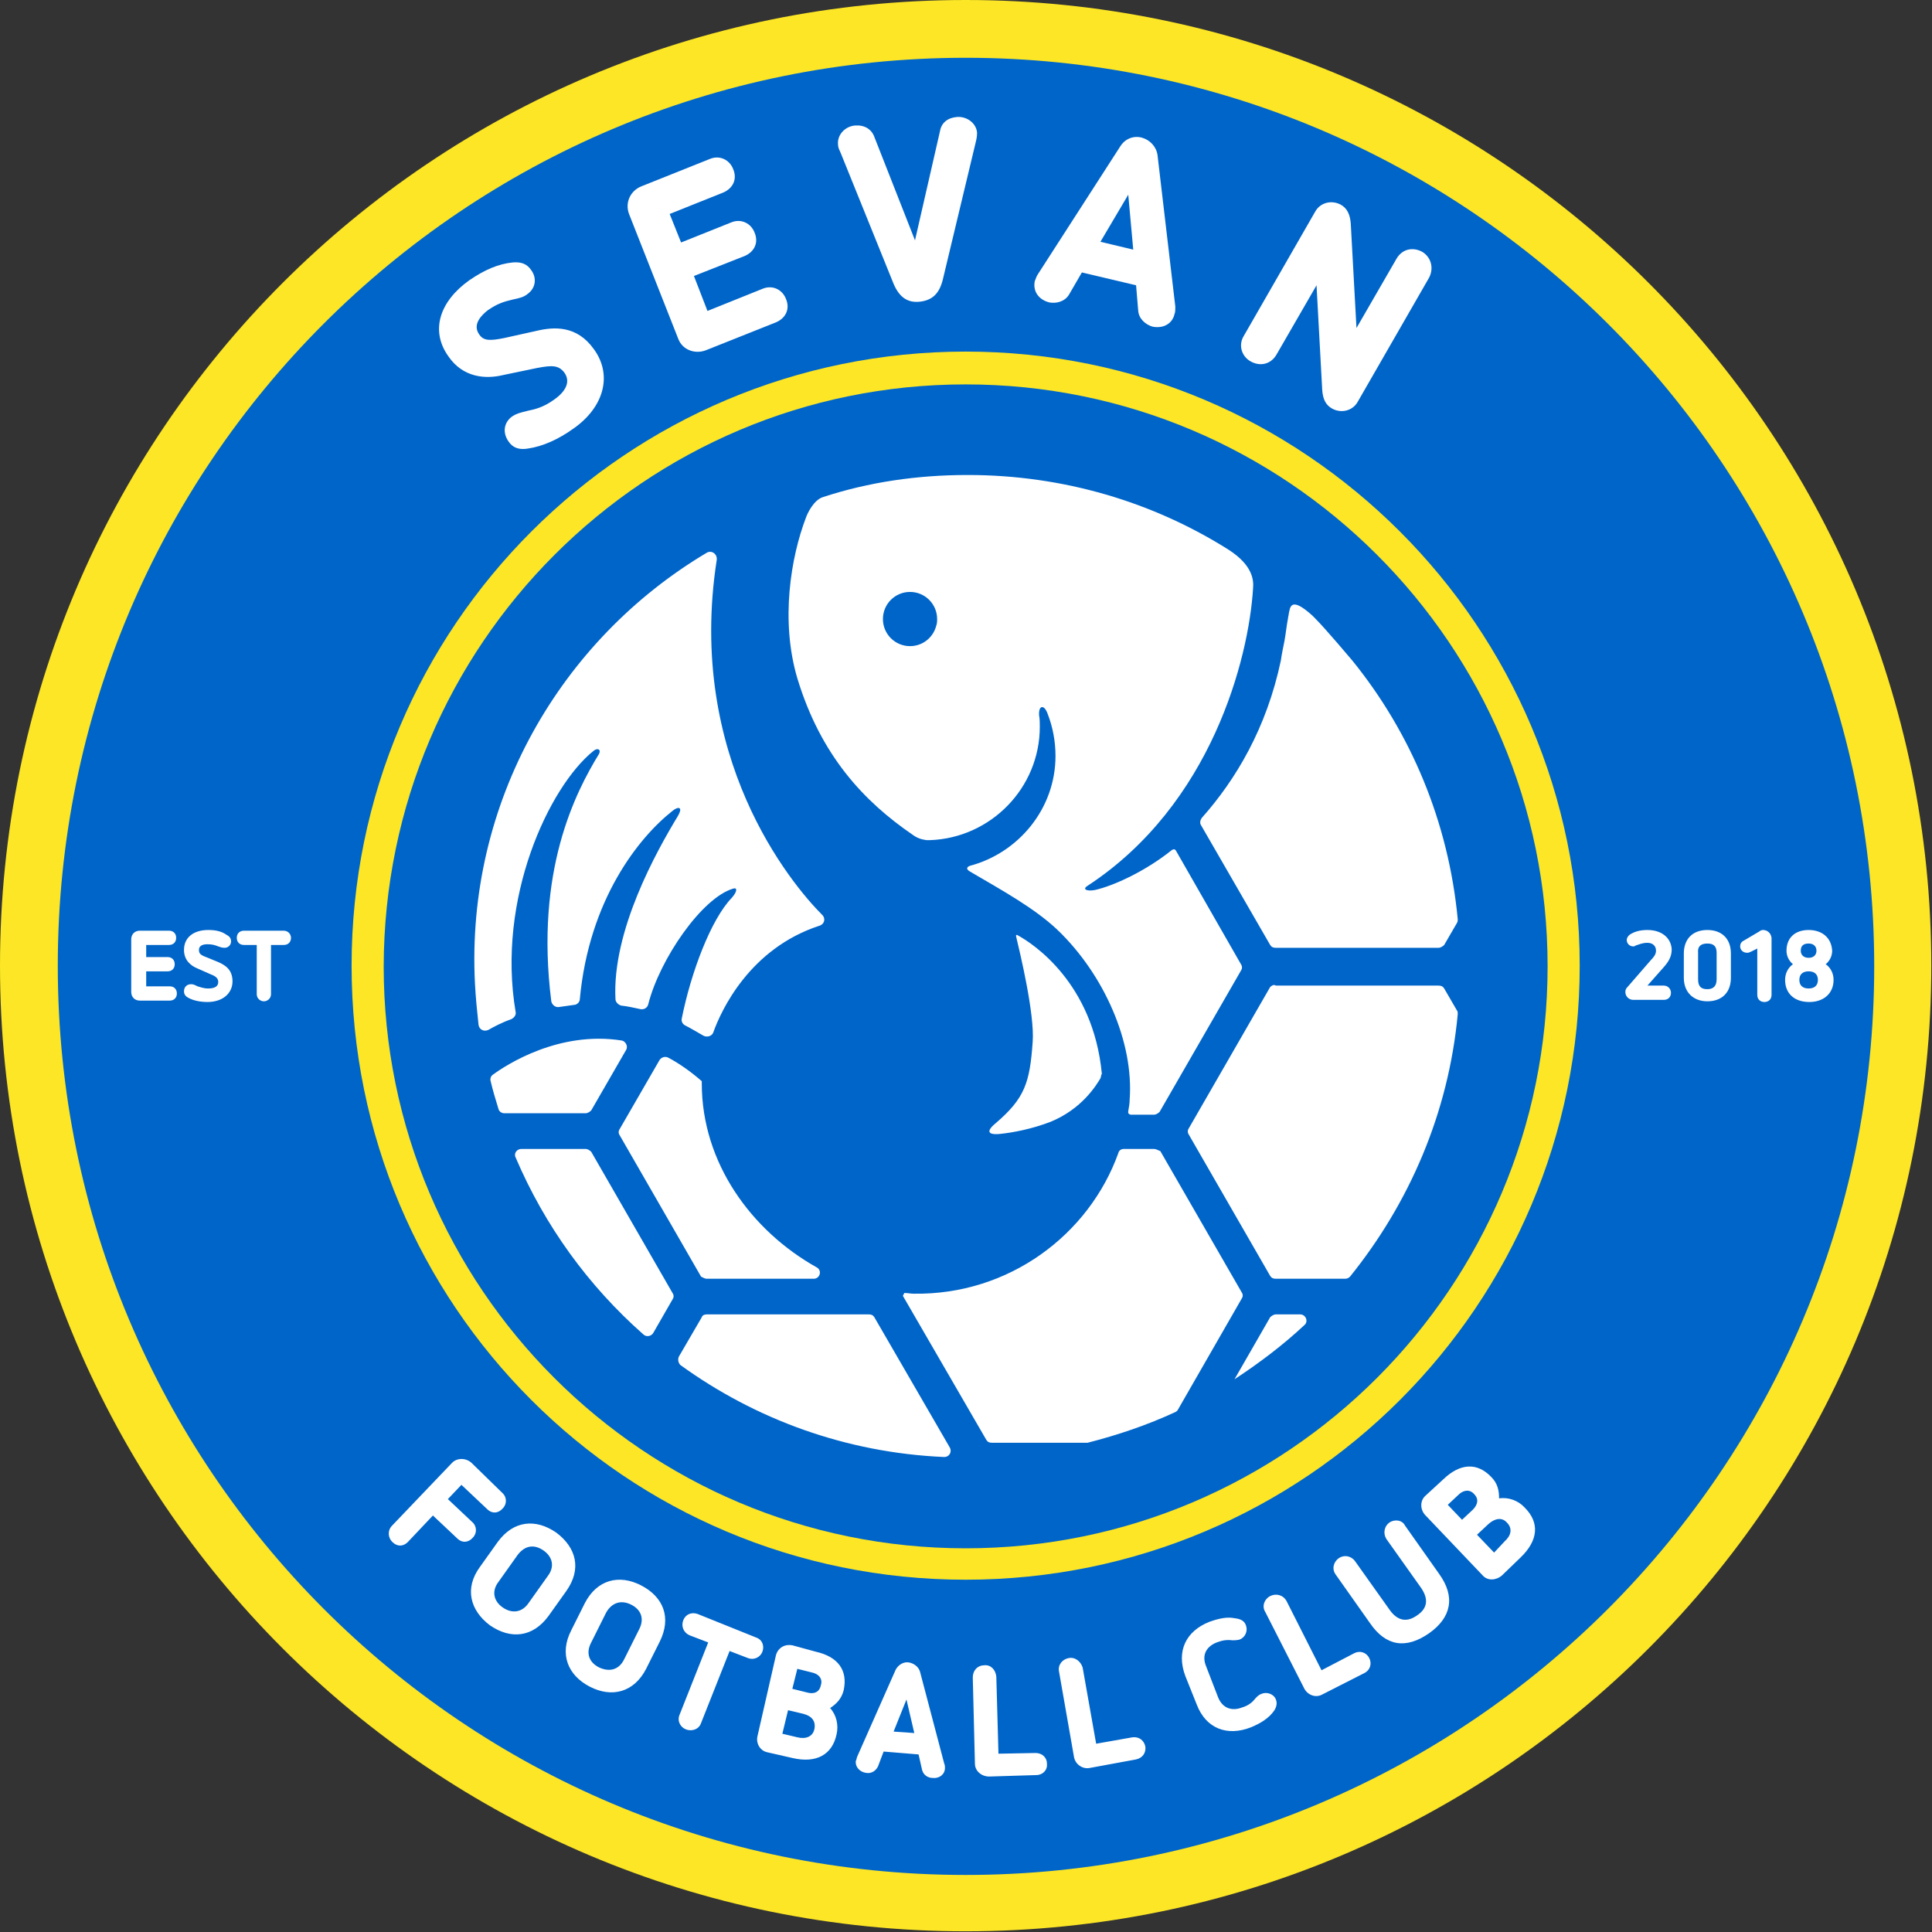 <svg width="55" height="55" viewBox="0 0 55 55" fill="none" xmlns="http://www.w3.org/2000/svg">
<rect x="0" y="0" width="55" height="55" fill="#333333" stroke="none"/>
<path fill-rule="evenodd" clip-rule="evenodd" d="M27.49 0C42.676 0 54.98 12.303 54.98 27.49C54.98 42.676 42.676 54.98 27.49 54.98C12.303 54.98 0 42.676 0 27.49C0 12.303 12.303 0 27.49 0Z" fill="#FCE625"/>
<path fill-rule="evenodd" clip-rule="evenodd" d="M27.49 1.645C41.763 1.645 53.355 13.217 53.355 27.51C53.355 41.783 41.783 53.376 27.49 53.376C13.197 53.376 1.645 41.783 1.645 27.49C1.645 13.217 13.217 1.645 27.49 1.645Z" fill="#0065C9"/>
<path d="M13.359 7.979C12.507 8.588 12.242 9.42 12.77 10.151C13.176 10.74 13.806 10.801 14.313 10.679L15.288 10.476C15.714 10.395 15.897 10.395 16.059 10.598C16.242 10.842 16.141 11.126 15.755 11.39C15.471 11.593 15.227 11.654 15.024 11.694C14.78 11.755 14.699 11.776 14.577 11.857C14.354 12.019 14.293 12.303 14.476 12.567C14.598 12.75 14.78 12.811 15.024 12.77C15.45 12.71 15.897 12.507 16.323 12.202C17.196 11.593 17.44 10.679 16.912 9.948C16.425 9.258 15.775 9.299 15.268 9.42L14.354 9.623C13.948 9.705 13.765 9.705 13.643 9.522C13.44 9.238 13.704 8.974 13.887 8.832C14.151 8.649 14.334 8.588 14.598 8.527C14.78 8.487 14.902 8.466 15.024 8.365C15.247 8.202 15.288 7.918 15.126 7.695C15.004 7.512 14.841 7.451 14.598 7.471C14.192 7.512 13.806 7.674 13.359 7.979ZM20.14 8.852L19.755 7.857L21.196 7.289C21.48 7.167 21.602 6.903 21.48 6.619C21.379 6.355 21.095 6.213 20.81 6.334L19.389 6.903L19.064 6.091L20.587 5.482C20.871 5.36 20.993 5.096 20.871 4.812C20.77 4.548 20.485 4.406 20.201 4.528L18.272 5.299C17.948 5.421 17.785 5.766 17.907 6.091L19.308 9.644C19.43 9.969 19.795 10.09 20.1 9.969L22.089 9.177C22.374 9.055 22.495 8.791 22.374 8.507C22.272 8.243 21.988 8.101 21.704 8.223L20.14 8.852ZM26.048 6.842L24.891 3.898C24.81 3.675 24.607 3.553 24.343 3.573C24.059 3.594 23.835 3.837 23.856 4.101C23.856 4.223 23.917 4.304 23.937 4.365L25.439 8.08C25.602 8.466 25.845 8.629 26.191 8.588C26.536 8.547 26.739 8.365 26.84 7.959L27.774 4.061C27.794 3.979 27.815 3.898 27.815 3.776C27.794 3.512 27.53 3.309 27.246 3.33C26.982 3.35 26.8 3.492 26.759 3.736L26.048 6.842ZM32.951 4.406C32.911 4.162 32.728 3.979 32.505 3.918C32.281 3.858 32.038 3.939 31.895 4.162L29.54 7.817C29.5 7.877 29.48 7.959 29.459 7.999C29.398 8.284 29.561 8.527 29.865 8.608C30.068 8.649 30.312 8.588 30.434 8.385L30.799 7.756L32.342 8.121L32.403 8.852C32.423 9.075 32.606 9.238 32.809 9.299C33.114 9.36 33.378 9.217 33.438 8.933C33.459 8.893 33.459 8.811 33.459 8.73L32.951 4.406ZM32.261 7.106L31.327 6.883L32.119 5.543L32.261 7.106ZM40.484 7.167C40.22 7.025 39.915 7.086 39.753 7.37L38.616 9.339L38.453 6.355C38.433 6.111 38.352 5.928 38.169 5.827C37.905 5.685 37.58 5.766 37.438 6.03L35.408 9.563C35.245 9.827 35.347 10.151 35.611 10.293C35.875 10.436 36.179 10.375 36.342 10.09L37.479 8.121L37.641 11.106C37.661 11.37 37.743 11.532 37.925 11.633C38.189 11.776 38.514 11.694 38.656 11.43L40.687 7.898C40.829 7.614 40.727 7.309 40.484 7.167Z" fill="white"/>
<path fill-rule="evenodd" clip-rule="evenodd" d="M27.49 10.009C37.134 10.009 44.971 17.826 44.971 27.49C44.971 37.154 37.154 44.971 27.49 44.971C17.826 44.971 10.009 37.154 10.009 27.49C10.009 17.826 17.846 10.009 27.49 10.009Z" fill="#FCE625"/>
<path fill-rule="evenodd" clip-rule="evenodd" d="M27.49 10.943C36.626 10.943 44.057 18.354 44.057 27.51C44.057 36.646 36.646 44.077 27.49 44.077C18.354 44.077 10.923 36.667 10.923 27.51C10.943 18.354 18.354 10.943 27.49 10.943Z" fill="#0065C9"/>
<path d="M31.327 30.698C31.205 30.901 30.799 31.571 29.906 31.936C29.378 32.139 28.85 32.241 28.464 32.281C28.261 32.302 27.977 32.281 28.343 31.977C29.175 31.266 29.317 30.82 29.398 29.662C29.459 28.87 29.033 27.104 28.931 26.678C28.911 26.617 28.931 26.596 28.992 26.637C29.398 26.86 31.124 27.977 31.368 30.576C31.347 30.576 31.347 30.657 31.327 30.698ZM26.678 17.643V17.663C26.678 17.745 26.657 17.805 26.637 17.866C26.536 18.171 26.251 18.394 25.906 18.394C25.48 18.394 25.135 18.049 25.135 17.623C25.135 17.196 25.48 16.851 25.906 16.851C26.332 16.851 26.678 17.196 26.678 17.623V17.643ZM30.962 25.216C34.494 22.901 35.55 18.739 35.672 16.75C35.692 16.526 35.672 16.1 34.981 15.653C32.829 14.293 30.271 13.522 27.551 13.522C26.109 13.522 24.729 13.725 23.429 14.151C23.165 14.232 22.983 14.618 22.942 14.74C22.516 15.856 22.211 17.663 22.698 19.308C23.368 21.521 24.607 22.82 25.967 23.754C26.13 23.876 26.251 23.896 26.373 23.917C26.414 23.917 26.454 23.917 26.475 23.917C28.2 23.856 29.601 22.434 29.601 20.689C29.601 20.587 29.601 20.465 29.581 20.364C29.561 20.079 29.723 20.039 29.825 20.323C29.967 20.689 30.048 21.095 30.048 21.521C30.048 23.023 28.992 24.282 27.612 24.648C27.551 24.668 27.47 24.729 27.612 24.81C28.546 25.358 29.439 25.845 30.109 26.475C30.109 26.475 30.109 26.495 30.129 26.495C31.428 27.754 32.281 29.662 32.159 31.307C32.159 31.408 32.139 31.53 32.119 31.632C32.099 31.733 32.2 31.733 32.2 31.733H32.85C32.911 31.733 32.971 31.692 33.012 31.652L35.327 27.632C35.367 27.571 35.367 27.51 35.327 27.449L33.479 24.221C33.459 24.18 33.418 24.16 33.357 24.201C32.626 24.79 31.713 25.216 31.165 25.338C30.941 25.378 30.799 25.317 30.962 25.216ZM20.404 15.938C20.424 15.775 20.262 15.653 20.12 15.735C15.958 18.212 13.258 22.84 13.521 27.997C13.542 28.404 13.582 28.789 13.623 29.175C13.643 29.317 13.786 29.378 13.907 29.317C14.049 29.236 14.273 29.114 14.557 29.013C14.638 28.972 14.699 28.891 14.679 28.809C14.131 25.581 15.633 22.394 16.892 21.379C17.014 21.277 17.115 21.338 17.054 21.46C16.384 22.556 15.227 24.79 15.694 28.505C15.714 28.607 15.816 28.688 15.917 28.667C16.059 28.647 16.201 28.627 16.344 28.607C16.425 28.607 16.506 28.525 16.506 28.444C16.77 25.602 18.191 23.835 19.145 23.084C19.288 22.962 19.47 22.942 19.288 23.247C18.699 24.221 17.42 26.495 17.521 28.444C17.521 28.525 17.602 28.607 17.684 28.627C17.866 28.647 18.049 28.688 18.232 28.728C18.333 28.749 18.435 28.688 18.455 28.586C18.78 27.307 19.978 25.561 20.871 25.297C20.993 25.257 20.993 25.378 20.831 25.561C20.242 26.17 19.673 27.673 19.409 28.992C19.389 29.073 19.43 29.155 19.511 29.195C19.673 29.276 19.836 29.378 20.018 29.48C20.12 29.54 20.262 29.5 20.303 29.398C20.526 28.769 21.338 27.003 23.328 26.353C23.47 26.312 23.511 26.15 23.409 26.048C22.516 25.155 19.531 21.561 20.404 15.938ZM36.322 37.418C36.261 37.418 36.2 37.459 36.159 37.499L35.144 39.265C35.855 38.798 36.525 38.291 37.134 37.722C37.255 37.621 37.174 37.418 37.012 37.418H36.322ZM32.85 32.708H31.997C31.916 32.708 31.855 32.748 31.835 32.83C31.002 35.144 28.728 36.87 26.008 36.829C25.927 36.829 25.845 36.809 25.744 36.809L25.703 36.89L28.079 40.991C28.119 41.052 28.16 41.072 28.241 41.072H30.921C30.941 41.072 30.962 41.072 30.962 41.072C31.835 40.849 32.667 40.565 33.459 40.199C33.499 40.179 33.52 40.159 33.54 40.118L35.347 36.971C35.388 36.91 35.388 36.849 35.347 36.788L33.032 32.769C32.971 32.748 32.911 32.708 32.85 32.708ZM19.978 37.499L19.328 38.616C19.288 38.697 19.308 38.798 19.369 38.859C21.5 40.402 24.079 41.357 26.881 41.478C27.023 41.478 27.104 41.336 27.043 41.215L24.891 37.499C24.85 37.438 24.81 37.418 24.729 37.418H20.12C20.059 37.418 19.998 37.438 19.978 37.499ZM20.12 36.403H23.165C23.348 36.403 23.409 36.159 23.247 36.078C21.399 35.042 19.978 33.114 19.978 30.84C19.978 30.82 19.978 30.799 19.978 30.779C19.653 30.495 19.328 30.271 19.024 30.109C18.942 30.068 18.841 30.089 18.78 30.17L17.643 32.139C17.602 32.2 17.602 32.261 17.643 32.322L19.957 36.342C19.998 36.362 20.059 36.403 20.12 36.403ZM17.704 29.622C15.917 29.337 14.415 30.312 14.029 30.596C13.968 30.637 13.948 30.718 13.968 30.779C14.029 31.043 14.11 31.307 14.191 31.571C14.212 31.652 14.293 31.692 14.354 31.692H16.669C16.729 31.692 16.79 31.652 16.831 31.611L17.826 29.886C17.887 29.784 17.805 29.642 17.704 29.622ZM16.669 32.708H14.841C14.719 32.708 14.618 32.83 14.679 32.951C15.511 34.9 16.75 36.606 18.313 37.986C18.394 38.068 18.536 38.047 18.597 37.946L19.145 36.992C19.186 36.931 19.186 36.87 19.145 36.809L16.831 32.789C16.79 32.748 16.729 32.708 16.669 32.708ZM36.159 28.099L33.844 32.119C33.804 32.18 33.804 32.241 33.844 32.302L36.159 36.322C36.2 36.382 36.24 36.403 36.322 36.403H38.291C38.352 36.403 38.392 36.382 38.433 36.342C40.118 34.251 41.235 31.692 41.499 28.87C41.499 28.83 41.499 28.789 41.478 28.769L41.113 28.14C41.072 28.079 41.032 28.058 40.95 28.058H36.322C36.261 28.018 36.2 28.058 36.159 28.099ZM38.494 18.8C38.494 18.8 37.743 17.907 37.438 17.602C37.418 17.582 37.377 17.541 37.357 17.521C36.727 16.953 36.727 17.298 36.687 17.481C36.687 17.521 36.667 17.562 36.667 17.602C36.626 17.805 36.606 18.029 36.565 18.252C36.545 18.354 36.484 18.638 36.464 18.8C36.057 20.729 35.184 22.191 34.21 23.287C34.169 23.348 34.149 23.429 34.19 23.49L36.159 26.901C36.2 26.962 36.24 26.982 36.322 26.982H40.95C41.011 26.982 41.072 26.942 41.113 26.901L41.478 26.272C41.499 26.231 41.499 26.211 41.499 26.17C41.235 23.389 40.159 20.851 38.494 18.8Z" fill="white"/>
<path d="M4.162 28.079V27.652H4.771C4.893 27.652 4.974 27.571 4.974 27.449C4.974 27.327 4.893 27.246 4.771 27.246H4.162V26.901H4.812C4.934 26.901 5.015 26.82 5.015 26.698C5.015 26.576 4.934 26.495 4.812 26.495H3.979C3.837 26.495 3.736 26.596 3.736 26.739V28.241C3.736 28.383 3.837 28.485 3.979 28.485H4.832C4.954 28.485 5.035 28.404 5.035 28.282C5.035 28.16 4.954 28.079 4.832 28.079H4.162ZM5.928 26.475C5.522 26.475 5.238 26.678 5.238 27.043C5.238 27.327 5.421 27.49 5.624 27.571L5.989 27.733C6.152 27.794 6.213 27.855 6.213 27.957C6.213 28.079 6.111 28.14 5.928 28.14C5.786 28.14 5.705 28.099 5.624 28.079C5.543 28.038 5.502 28.018 5.441 28.018C5.319 28.018 5.238 28.099 5.238 28.221C5.238 28.302 5.279 28.363 5.36 28.404C5.502 28.485 5.705 28.525 5.908 28.525C6.334 28.525 6.619 28.282 6.619 27.936C6.619 27.591 6.395 27.47 6.213 27.388L5.867 27.246C5.705 27.185 5.664 27.145 5.664 27.043C5.664 26.901 5.807 26.881 5.908 26.881C6.03 26.881 6.111 26.901 6.213 26.942C6.274 26.962 6.314 26.982 6.395 26.982C6.497 26.982 6.578 26.901 6.578 26.8C6.578 26.718 6.537 26.657 6.456 26.617C6.314 26.515 6.152 26.475 5.928 26.475ZM6.944 26.495C6.822 26.495 6.741 26.576 6.741 26.698C6.741 26.82 6.822 26.901 6.944 26.901H7.309V28.302C7.309 28.424 7.41 28.505 7.512 28.505C7.614 28.505 7.715 28.424 7.715 28.302V26.901H8.08C8.202 26.901 8.284 26.82 8.284 26.698C8.284 26.596 8.202 26.495 8.08 26.495H6.944Z" fill="white"/>
<path d="M46.899 26.475C46.656 26.475 46.514 26.536 46.412 26.596C46.351 26.637 46.31 26.698 46.31 26.759C46.31 26.86 46.392 26.942 46.493 26.942C46.514 26.942 46.534 26.942 46.554 26.921C46.676 26.881 46.757 26.84 46.899 26.84C47.041 26.84 47.143 26.921 47.143 27.064C47.143 27.165 47.082 27.246 47.001 27.327L46.331 28.099C46.29 28.14 46.27 28.18 46.27 28.241C46.27 28.363 46.371 28.464 46.493 28.464H47.366C47.488 28.464 47.569 28.383 47.569 28.261C47.569 28.16 47.488 28.058 47.366 28.058H46.899L47.366 27.53C47.508 27.368 47.59 27.226 47.59 27.023C47.569 26.698 47.305 26.475 46.899 26.475ZM48.605 26.475C48.178 26.475 47.935 26.739 47.935 27.145V27.835C47.935 28.261 48.219 28.505 48.605 28.505C49.031 28.505 49.275 28.241 49.275 27.835V27.145C49.275 26.718 49.011 26.475 48.605 26.475ZM48.605 26.86C48.787 26.86 48.869 26.942 48.869 27.124V27.876C48.869 28.058 48.787 28.16 48.605 28.16C48.422 28.16 48.341 28.079 48.341 27.876V27.124C48.321 26.942 48.422 26.86 48.605 26.86ZM50.188 26.475C50.148 26.475 50.107 26.495 50.087 26.515L49.64 26.779C49.559 26.82 49.539 26.881 49.539 26.942C49.539 27.043 49.62 27.124 49.742 27.124C49.782 27.124 49.823 27.104 49.864 27.084L50.026 27.003V28.322C50.026 28.444 50.107 28.525 50.229 28.525C50.351 28.525 50.432 28.444 50.432 28.322V26.698C50.412 26.556 50.31 26.475 50.188 26.475ZM51.488 26.475C51.102 26.475 50.858 26.698 50.858 27.064C50.858 27.206 50.919 27.348 51.041 27.449C50.899 27.551 50.818 27.713 50.818 27.896C50.818 28.282 51.082 28.525 51.508 28.525C51.914 28.525 52.198 28.282 52.198 27.896C52.198 27.713 52.117 27.551 51.975 27.449C52.097 27.348 52.158 27.206 52.158 27.064C52.137 26.698 51.873 26.475 51.488 26.475ZM51.488 27.652C51.65 27.652 51.752 27.733 51.752 27.896C51.752 28.058 51.65 28.14 51.488 28.14C51.325 28.14 51.224 28.058 51.224 27.896C51.224 27.733 51.325 27.652 51.488 27.652ZM51.488 26.86C51.63 26.86 51.711 26.942 51.711 27.064C51.711 27.185 51.63 27.267 51.488 27.267C51.346 27.267 51.264 27.185 51.264 27.064C51.264 26.921 51.346 26.86 51.488 26.86Z" fill="white"/>
<path d="M13.42 41.641C13.258 41.499 13.014 41.499 12.872 41.641L11.166 43.427C11.024 43.569 11.045 43.773 11.166 43.894C11.309 44.036 11.491 44.036 11.633 43.874L12.324 43.143L13.014 43.793C13.156 43.935 13.339 43.915 13.461 43.773C13.582 43.651 13.582 43.448 13.44 43.326L12.75 42.676L13.136 42.27L13.867 42.96C14.009 43.103 14.192 43.082 14.313 42.94C14.435 42.818 14.435 42.615 14.293 42.493L13.42 41.641ZM15.836 43.63C15.247 43.224 14.618 43.285 14.171 43.894L13.664 44.605C13.217 45.214 13.38 45.843 13.948 46.27C14.537 46.676 15.166 46.615 15.613 46.006L16.12 45.295C16.567 44.666 16.405 44.057 15.836 43.63ZM15.471 44.138C15.735 44.321 15.796 44.605 15.592 44.869L15.044 45.64C14.862 45.904 14.577 45.945 14.313 45.762C14.05 45.58 13.989 45.295 14.192 45.031L14.74 44.26C14.943 43.996 15.207 43.955 15.471 44.138ZM18.252 45.133C17.623 44.808 16.993 44.97 16.648 45.64L16.262 46.412C15.917 47.082 16.161 47.691 16.79 48.016C17.42 48.341 18.049 48.178 18.394 47.508L18.78 46.737C19.125 46.046 18.881 45.458 18.252 45.133ZM17.968 45.681C18.252 45.823 18.354 46.087 18.191 46.392L17.765 47.244C17.623 47.529 17.359 47.61 17.054 47.468C16.77 47.325 16.669 47.062 16.831 46.757L17.257 45.904C17.42 45.62 17.684 45.539 17.968 45.681ZM19.856 45.945C19.673 45.884 19.511 45.965 19.45 46.128C19.389 46.29 19.45 46.473 19.633 46.554L20.161 46.757L19.349 48.808C19.267 48.99 19.369 49.173 19.531 49.234C19.694 49.295 19.897 49.234 19.958 49.051L20.77 47.001L21.298 47.204C21.46 47.265 21.643 47.183 21.704 47.021C21.765 46.859 21.704 46.676 21.521 46.615L19.856 45.945ZM22.556 46.838C22.353 46.798 22.15 46.899 22.089 47.123L21.561 49.437C21.521 49.64 21.643 49.843 21.846 49.884L22.556 50.046C23.247 50.209 23.693 49.945 23.815 49.376C23.876 49.112 23.815 48.828 23.632 48.625C23.815 48.503 23.957 48.361 24.018 48.117C24.14 47.549 23.856 47.163 23.226 47.021L22.556 46.838ZM22.698 47.508L23.105 47.61C23.308 47.65 23.429 47.792 23.368 47.975C23.328 48.178 23.165 48.239 22.962 48.178L22.556 48.077L22.698 47.508ZM22.272 49.356L22.434 48.686L22.861 48.787C23.105 48.848 23.226 48.99 23.186 49.214C23.145 49.437 22.942 49.518 22.698 49.457L22.272 49.356ZM26.191 47.59C26.15 47.447 26.008 47.346 25.866 47.325C25.724 47.305 25.581 47.386 25.5 47.529L24.404 50.005C24.384 50.046 24.384 50.107 24.363 50.127C24.343 50.31 24.485 50.452 24.668 50.472C24.81 50.493 24.932 50.411 24.993 50.29L25.155 49.863L26.15 49.945L26.251 50.391C26.292 50.533 26.414 50.615 26.556 50.615C26.739 50.635 26.901 50.513 26.901 50.33C26.901 50.29 26.901 50.249 26.881 50.209L26.191 47.59ZM26.028 49.336L25.439 49.295L25.805 48.381L26.028 49.336ZM28.018 47.407C27.835 47.407 27.693 47.549 27.693 47.752L27.754 50.209C27.754 50.411 27.936 50.574 28.16 50.574L29.5 50.533C29.683 50.533 29.825 50.391 29.804 50.209C29.804 50.026 29.662 49.904 29.48 49.904L28.424 49.924L28.363 47.732C28.343 47.529 28.201 47.386 28.018 47.407ZM30.413 47.204C30.231 47.244 30.109 47.407 30.149 47.59L30.576 50.026C30.616 50.229 30.82 50.371 31.023 50.33L32.342 50.087C32.525 50.046 32.627 49.904 32.606 49.721C32.566 49.538 32.423 49.437 32.241 49.457L31.205 49.64L30.82 47.468C30.759 47.285 30.596 47.163 30.413 47.204ZM34.433 46.168C33.763 46.432 33.479 47.001 33.743 47.711L34.068 48.523C34.332 49.214 34.941 49.437 35.611 49.173C35.855 49.072 36.118 48.929 36.281 48.686C36.342 48.584 36.362 48.483 36.322 48.381C36.261 48.219 36.058 48.158 35.916 48.219C35.855 48.239 35.794 48.28 35.712 48.381C35.631 48.483 35.509 48.564 35.367 48.605C35.063 48.726 34.799 48.625 34.677 48.32L34.332 47.427C34.21 47.123 34.332 46.879 34.636 46.757C34.799 46.696 34.921 46.676 35.083 46.696C35.144 46.696 35.205 46.696 35.286 46.676C35.449 46.615 35.53 46.432 35.469 46.27C35.428 46.148 35.327 46.087 35.144 46.067C34.941 46.026 34.718 46.067 34.433 46.168ZM36.159 45.437C35.997 45.519 35.916 45.722 36.017 45.884L37.134 48.077C37.235 48.259 37.459 48.341 37.641 48.239L38.839 47.63C39.002 47.549 39.062 47.366 38.981 47.204C38.9 47.041 38.717 46.98 38.555 47.062L37.621 47.549L36.626 45.58C36.525 45.397 36.322 45.356 36.159 45.437ZM39.55 43.346C39.408 43.448 39.367 43.651 39.468 43.813L40.463 45.214C40.666 45.519 40.646 45.782 40.342 45.986C40.057 46.189 39.793 46.148 39.57 45.843L38.575 44.443C38.453 44.28 38.25 44.26 38.108 44.361C37.966 44.463 37.905 44.666 38.027 44.828L39.002 46.209C39.448 46.859 40.017 46.96 40.687 46.493C41.316 46.046 41.438 45.458 40.971 44.808L39.996 43.427C39.915 43.265 39.692 43.245 39.55 43.346ZM40.585 42.575C40.423 42.717 40.423 42.96 40.565 43.123L42.209 44.849C42.351 45.011 42.595 44.991 42.758 44.849L43.285 44.341C43.793 43.854 43.834 43.346 43.407 42.92C43.224 42.717 42.94 42.615 42.676 42.656C42.676 42.433 42.636 42.23 42.453 42.047C42.047 41.62 41.56 41.661 41.093 42.108L40.585 42.575ZM41.215 42.839L41.519 42.554C41.661 42.412 41.844 42.392 41.966 42.534C42.108 42.676 42.067 42.839 41.925 42.981L41.621 43.265L41.215 42.839ZM42.534 44.199L42.047 43.691L42.372 43.387C42.554 43.224 42.758 43.184 42.9 43.346C43.062 43.509 43.021 43.712 42.839 43.874L42.534 44.199Z" fill="white"/>
</svg>

